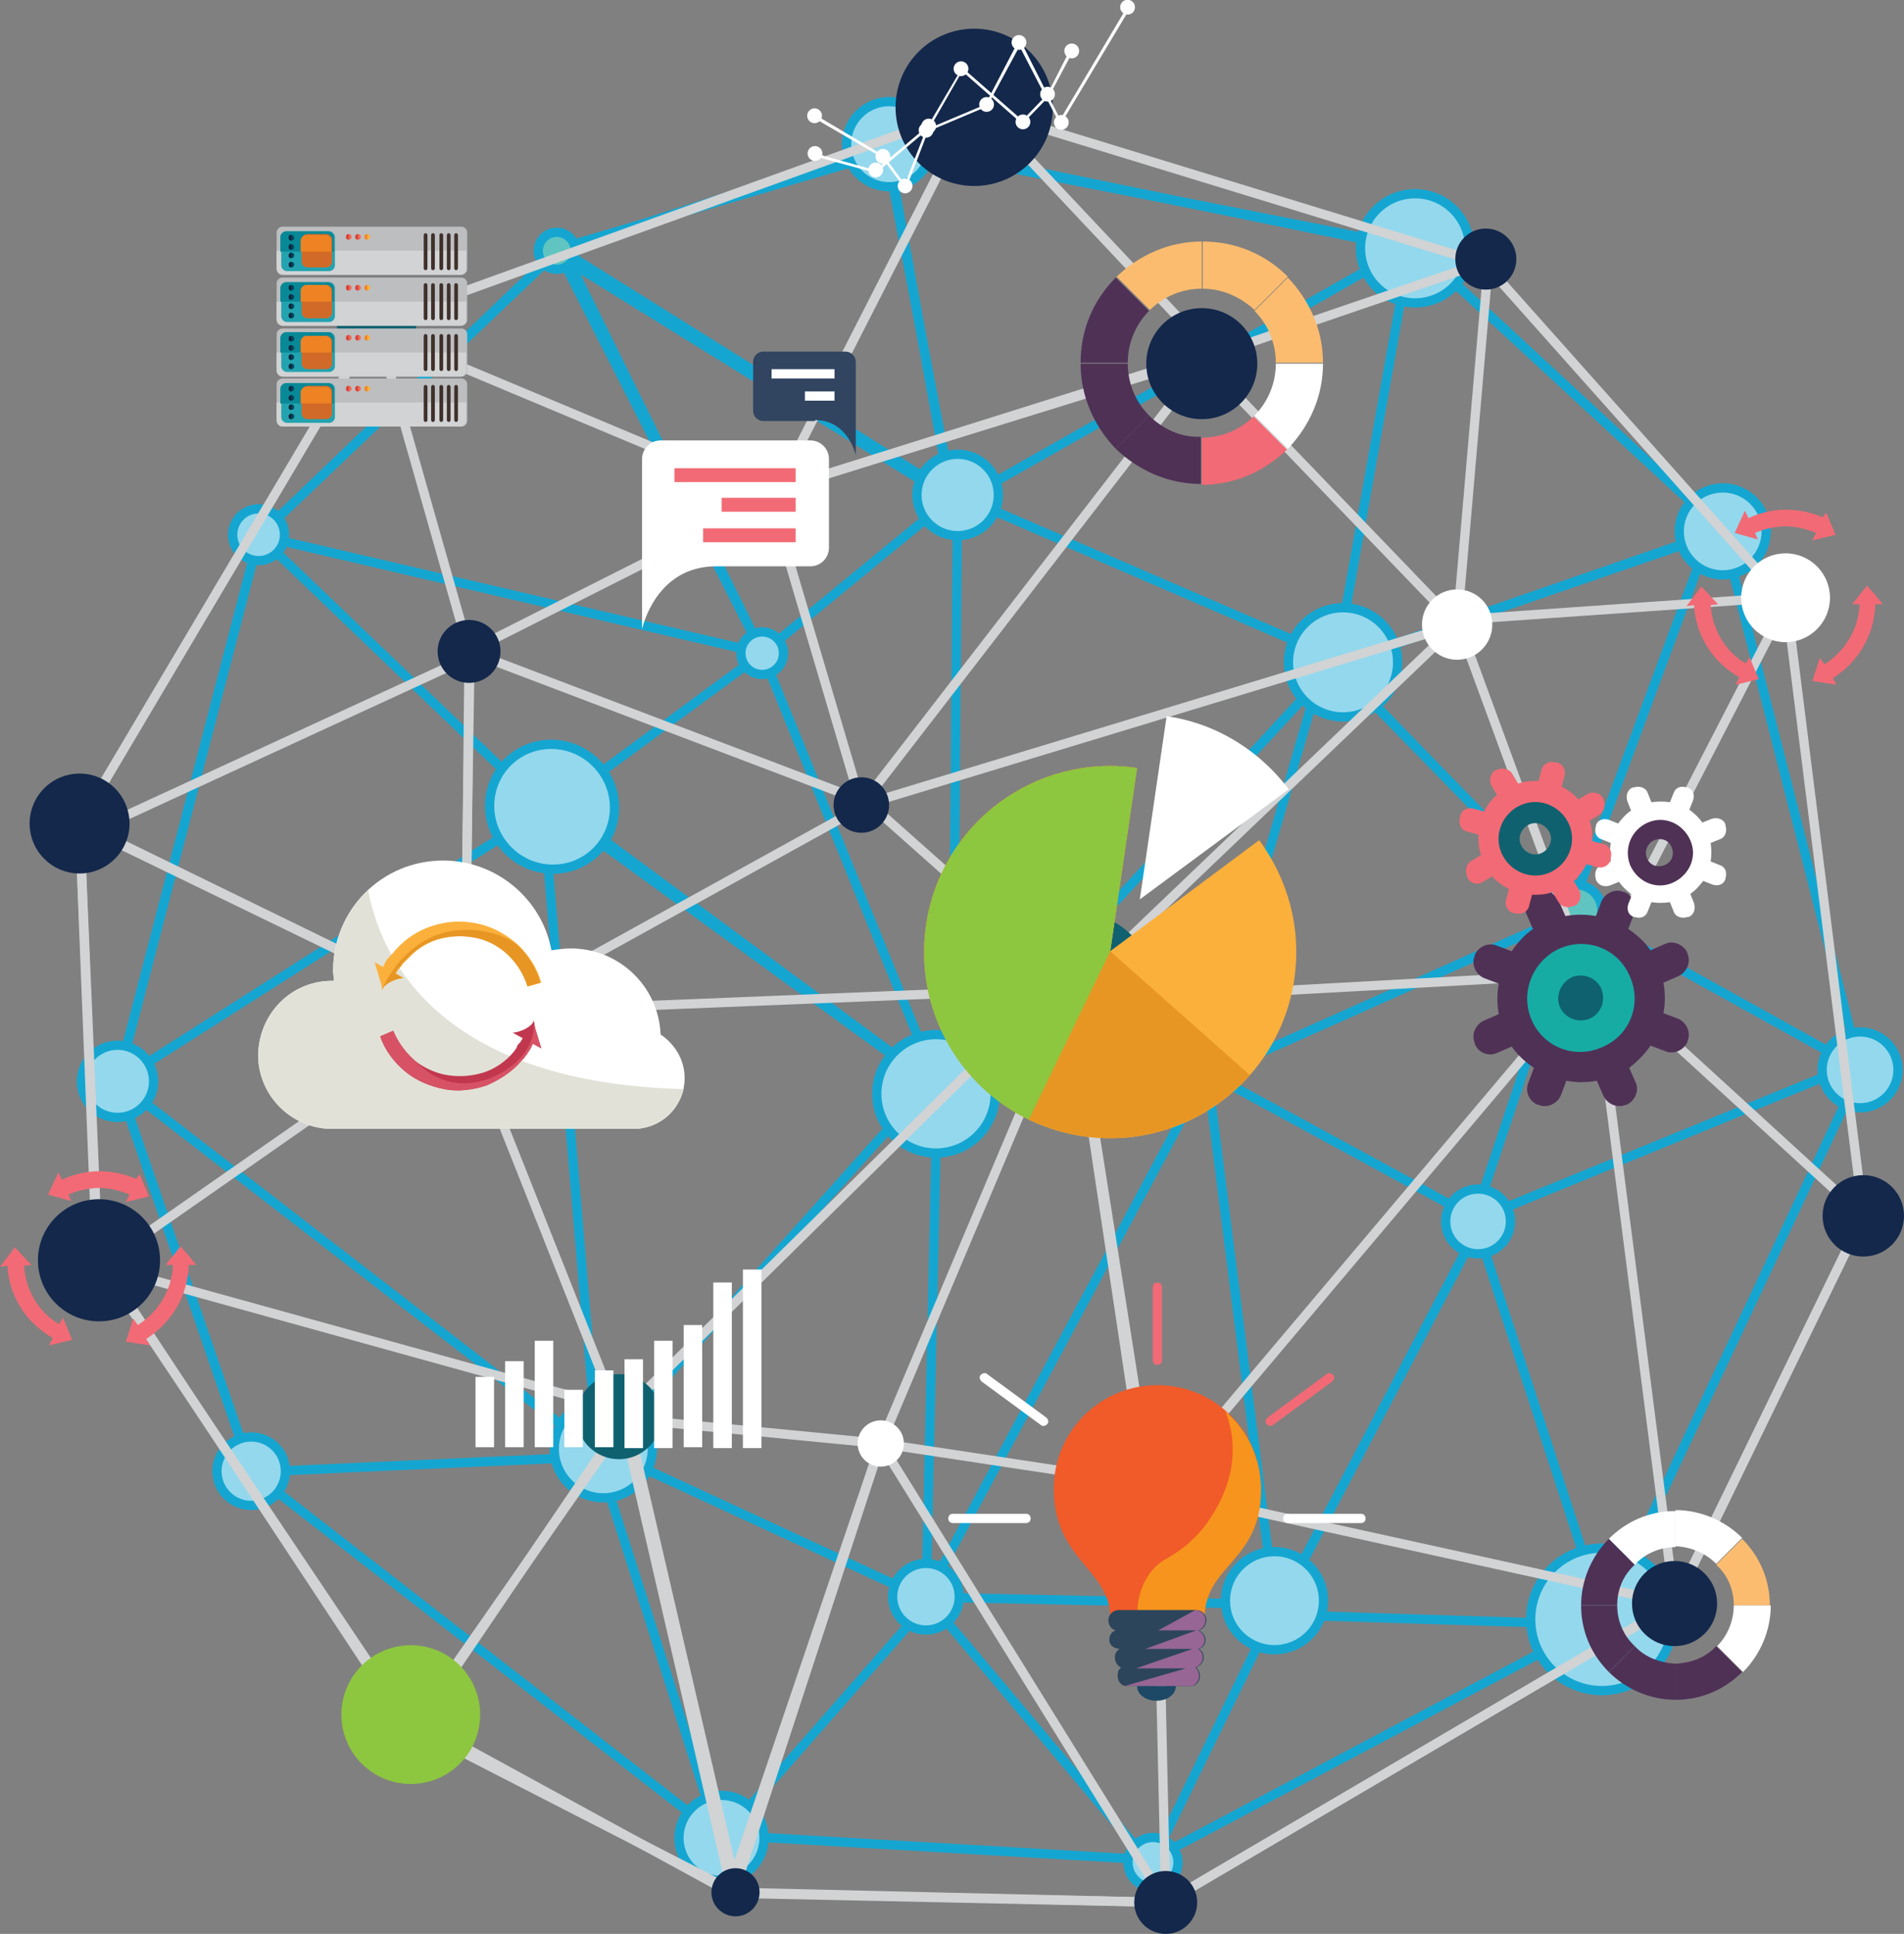 <?xml version="1.0" encoding="utf-8"?>
<!-- Generator: Adobe Illustrator 21.0.2, SVG Export Plug-In . SVG Version: 6.00 Build 0)  -->
<svg version="1.1" id="Layer_1" xmlns="http://www.w3.org/2000/svg" xmlns:xlink="http://www.w3.org/1999/xlink" x="0px" y="0px"
	 viewBox="0 0 205.8 209" style="enable-background:new 0 0 205.8 209;" xml:space="preserve">
<rect x="0" y="0" width="205.8" height="209" fill="#808080" stroke="none"/>
<style type="text/css">
	.st0{fill:none;stroke:#14A6D1;stroke-miterlimit:10;}
	.st1{fill:#94D8ED;stroke:#14A6D1;stroke-miterlimit:10;}
	.st2{fill:#60C5C0;stroke:#14A6D1;stroke-miterlimit:10;}
	.st3{fill:none;stroke:#D1D3D4;stroke-miterlimit:10;}
	.st4{fill:#13284B;stroke:#13284B;stroke-miterlimit:10;}
	.st5{fill:#FFFFFF;}
	.st6{fill:#8DC63F;}
	.st7{fill:#0F6170;}
	.st8{fill:#E1E1D7;}
	.st9{fill:#C1374E;}
	.st10{fill:#D75265;}
	.st11{fill:#FBB03B;}
	.st12{fill:#E79624;}
	.st13{fill:#16ACA4;}
	.st14{fill:#4F3156;}
	.st15{fill:#F26A75;}
	.st16{fill:#1D4866;}
	.st17{fill:#F15A29;}
	.st18{fill:#F7941D;}
	.st19{fill:#2D455B;}
	.st20{fill:#976695;}
	.st21{fill:#314561;}
	.st22{fill:#BCBEC0;}
	.st23{fill:#D1D3D4;}
	.st24{fill:#23A3AF;}
	.st25{fill:#098997;}
	.st26{fill:#3F302A;}
	.st27{fill:#F26853;}
	.st28{fill:#D4423A;}
	.st29{fill:#03465C;}
	.st30{fill:#08253F;}
	.st31{fill:#EF8222;}
	.st32{fill:#D16A28;}
	.st33{fill:#FCBC6F;}
</style>
<g>
	<g>
		<polygon class="st0" points="103.1,53.6 82.4,70.6 60.1,26.7 		"/>
		<polygon class="st0" points="200.3,115.1 170.4,98.5 159.3,131.9 		"/>
		<polygon class="st0" points="170.4,98.5 143.3,70.8 130.1,116.5 		"/>
		<polygon class="st0" points="186.2,57.4 152.5,26.2 144.4,71.8 		"/>
		<polygon class="st0" points="169.9,98.1 184.8,57.8 144.4,71.8 		"/>
		<polygon class="st0" points="103,116.4 144.7,71.3 103.5,53.5 		"/>
		<polygon class="st0" points="64.6,157.1 100.6,116.9 58.6,85.9 		"/>
		<polygon class="st0" points="12.7,116.9 58.9,87.5 28,57.9 		"/>
		<polygon class="st0" points="27.2,159.1 65.1,157.4 12.7,116.9 		"/>
		<polygon class="st0" points="28,57.9 82.4,70.6 60.7,26.6 		"/>
		<polygon class="st0" points="59.6,27.1 102.8,53.9 96,16.4 		"/>
		<polygon class="st0" points="59.7,87.3 101.5,117.7 82.4,70.6 		"/>
		<polygon class="st0" points="100.1,172.6 130.1,116.5 101.3,118.3 		"/>
		<polygon class="st0" points="137.9,174.4 160.1,132 130.5,115.9 		"/>
		<polygon class="st0" points="124.4,201.5 138.1,173.4 100.1,172.6 		"/>
		<polygon class="st0" points="77.8,198.9 100.5,173 64.2,156.2 		"/>
		<polygon class="st0" points="137.8,174.5 173.6,175.6 159.7,132.8 		"/>
		<polygon class="st0" points="152,26.8 95.6,15.2 103.1,54.6 		"/>
		<polygon class="st0" points="201.1,115.7 173.2,175.1 124.4,201 77.6,198.3 27.2,159.1 12.7,116.9 28,57.9 60.2,27.2 96.1,15.6 
			153.1,26.8 186.2,57.4 		"/>
	</g>
	<g>
		
			<ellipse transform="matrix(0.707 -0.707 0.707 0.707 -73.027 173.734)" class="st1" cx="173.2" cy="175" rx="7.7" ry="7.7"/>
		
			<ellipse transform="matrix(0.707 -0.707 0.707 0.707 13.982 148.491)" class="st1" cx="186.2" cy="57.4" rx="4.7" ry="4.7"/>
		
			<ellipse transform="matrix(0.707 -0.707 0.707 0.707 -78.927 43.19)" class="st1" cx="12.7" cy="116.9" rx="3.9" ry="3.9"/>
		
			<ellipse transform="matrix(0.707 -0.707 0.707 0.707 -117.568 113.362)" class="st1" cx="78" cy="198.6" rx="4.6" ry="4.6"/>
		<ellipse transform="matrix(0.707 -0.707 0.707 0.707 17.137 72.495)" class="st1" cx="96.1" cy="15.6" rx="4.6" ry="4.6"/>
		
			<ellipse transform="matrix(0.707 -0.707 0.707 0.707 -105.857 147.121)" class="st1" cx="124.7" cy="201.3" rx="2.7" ry="2.7"/>
		
			<ellipse transform="matrix(0.707 -0.707 0.707 0.707 -22.855 176.072)" class="st1" cx="201.1" cy="115.6" rx="4.1" ry="4.1"/>
		
			<ellipse transform="matrix(0.707 -0.707 0.707 0.707 -46.542 151.655)" class="st1" cx="159.8" cy="132" rx="3.5" ry="3.5"/>
		
			<ellipse transform="matrix(0.707 -0.707 0.707 0.707 -8.111 123.614)" class="st1" cx="145.2" cy="71.6" rx="5.9" ry="5.9"/>
		<ellipse transform="matrix(0.707 -0.707 0.707 0.707 -44.186 67.745)" class="st1" cx="59.7" cy="87.2" rx="6.7" ry="6.8"/>
		
			<ellipse transform="matrix(0.707 -0.707 0.707 0.707 -53.945 106.192)" class="st1" cx="101.2" cy="118.2" rx="6.4" ry="6.4"/>
		<ellipse transform="matrix(0.707 -0.707 0.707 0.707 -81.98 148.1)" class="st1" cx="137.8" cy="173" rx="5.3" ry="5.3"/>
		<ellipse transform="matrix(0.707 -0.707 0.707 0.707 -91.603 91.956)" class="st1" cx="65.2" cy="156.6" rx="5.3" ry="5.3"/>
		<ellipse transform="matrix(0.707 -0.707 0.707 0.707 -7.487 88.842)" class="st1" cx="103.5" cy="53.5" rx="4.4" ry="4.4"/>
		
			<ellipse transform="matrix(0.707 -0.707 0.707 0.707 -43.674 126.219)" class="st2" cx="130.5" cy="115.8" rx="2.3" ry="2.3"/>
		<ellipse transform="matrix(0.707 -0.707 0.707 0.707 -25.789 78.934)" class="st1" cx="82.4" cy="70.6" rx="2.3" ry="2.3"/>
		
			<ellipse transform="matrix(0.707 -0.707 0.707 0.707 -19.692 149.327)" class="st2" cx="170.4" cy="98.4" rx="2.8" ry="2.8"/>
		
			<ellipse transform="matrix(0.707 -0.707 0.707 0.707 -92.714 121.302)" class="st1" cx="100.1" cy="172.6" rx="3.6" ry="3.6"/>
		<ellipse transform="matrix(0.707 -0.707 0.707 0.707 25.835 116.058)" class="st1" cx="153" cy="26.8" rx="5.9" ry="5.9"/>
		<ellipse transform="matrix(0.707 -0.707 0.707 0.707 -104.493 65.812)" class="st1" cx="27.2" cy="159" rx="3.7" ry="3.7"/>
		<ellipse transform="matrix(0.707 -0.707 0.707 0.707 -32.709 36.721)" class="st1" cx="28" cy="57.8" rx="2.8" ry="2.8"/>
		<ellipse transform="matrix(0.707 -0.707 0.707 0.707 -1.54 50.504)" class="st2" cx="60.2" cy="27.1" rx="2" ry="2"/>
	</g>
</g>
<g>
	<polygon class="st3" points="67.3,153.3 95.2,156 79.2,204.9 	"/>
	<polygon class="st3" points="40.9,35.9 50.7,70.4 83.6,53.8 	"/>
	<polygon class="st3" points="50.7,70.4 50.3,110.9 93.9,86.8 	"/>
	<polygon class="st3" points="8.6,89 10.5,137 50.2,109.3 	"/>
	<polygon class="st3" points="50.8,71 10,89.8 50.2,109.3 	"/>
	<polygon class="st3" points="113.8,106.9 49.6,109.5 66.9,153.1 	"/>
	<polygon class="st3" points="172.3,105.2 116,108.3 124.1,162.3 	"/>
	<polygon class="st3" points="181,173.3 125,161 126,205.6 	"/>
	<polygon class="st3" points="201.4,131.4 172.2,104.7 181,173.3 	"/>
	<polygon class="st3" points="126,205.6 95.2,156 78.7,204.6 	"/>
	<polygon class="st3" points="79.8,205 67.8,153.3 45,186 	"/>
	<polygon class="st3" points="124.3,160.4 115.9,107 95.2,156 	"/>
	<polygon class="st3" points="157.5,67.5 93.9,86.8 116.4,106.8 	"/>
	<polygon class="st3" points="130.8,38.2 83.1,53.2 93.1,87 	"/>
	<polygon class="st3" points="160.9,28.2 129.9,38.8 157.5,67.5 	"/>
	<polygon class="st3" points="193.4,64.5 157.5,67 171.9,106.2 	"/>
	<polygon class="st3" points="131.1,38.3 105.4,11 84,52.9 	"/>
	<polygon class="st3" points="11.3,136.9 44.5,187.2 68,152.6 	"/>
	<polygon class="st3" points="40.7,34.9 105.3,11.6 160.5,28.5 193.1,65.1 201.4,131.4 181,173.3 126,205.6 79.5,204.5 44.4,186.5 
		10.6,136.1 8.6,89 	"/>
</g>
<g>
	<circle class="st4" cx="105.3" cy="11.6" r="8"/>
	<circle class="st4" cx="8.6" cy="89" r="4.9"/>
	<circle class="st4" cx="181" cy="173.3" r="4.1"/>
	<circle class="st5" cx="193" cy="64.6" r="4.8"/>
	<circle class="st6" cx="44.4" cy="185.3" r="7.5"/>
	<circle class="st4" cx="160.6" cy="28" r="2.8"/>
	<circle class="st7" cx="40.7" cy="34.9" r="4.3"/>
	<circle class="st7" cx="83.4" cy="53.4" r="3.7"/>
	<circle class="st7" cx="49.6" cy="108.8" r="6.1"/>
	<circle class="st7" cx="124.3" cy="160.4" r="10.2"/>
	<circle class="st7" cx="116.1" cy="107.3" r="8.8"/>
	<circle class="st4" cx="129.9" cy="39.3" r="5.5"/>
	<circle class="st7" cx="171.5" cy="105.2" r="5.5"/>
	<circle class="st7" cx="66.9" cy="153.1" r="4.6"/>
	<circle class="st4" cx="93.1" cy="87" r="2.5"/>
	<circle class="st5" cx="95.2" cy="156" r="2.5"/>
	<circle class="st4" cx="50.7" cy="70.4" r="2.9"/>
	<circle class="st5" cx="157.5" cy="67.5" r="3.8"/>
	<circle class="st4" cx="10.7" cy="136.2" r="6.1"/>
	<circle class="st4" cx="201.4" cy="131.4" r="3.9"/>
	<circle class="st4" cx="126" cy="205.6" r="2.9"/>
	<circle class="st4" cx="79.5" cy="204.5" r="2.1"/>
</g>
<g>
	<g>
		<g>
			<path class="st5" d="M35.9,106c0.1,0,0.1,0,0.2,0c0-0.4-0.1-0.7-0.1-1.1C36,98.3,41.3,93,47.9,93c5.8,0,10.7,4.2,11.7,9.7
				c0.7-0.1,1.4-0.2,2.1-0.2c5.2,0,9.5,4.1,9.7,9.3c1.5,1,2.6,2.7,2.6,4.7c0,3.1-2.5,5.5-5.5,5.5c-1.1,0-28.9,0-32.6,0
				c-4.4,0-8-3.6-8-8C28,109.5,31.5,106,35.9,106z"/>
			<g>
				<path class="st8" d="M35.9,106c0.1,0,0.1,0,0.2,0c0-0.4-0.1-0.7-0.1-1.1c0-3.4,1.5-6.6,3.8-8.7c1.1,6.1,6.5,20.8,34.1,21.5
					c-0.6,2.4-2.8,4.3-5.4,4.3c-1.1,0-28.9,0-32.6,0c-4.4,0-8-3.6-8-8C28,109.5,31.5,106,35.9,106z"/>
			</g>
		</g>
	</g>
	<g>
		<path class="st9" d="M55.4,111.6c0,0,0.4,0,0.9-0.2c0.3-0.1,0.5-0.2,0.8-0.4c0.3-0.2,0.5-0.4,0.6-0.7c0,0,0-0.1,0,0
			c0,0.3,0.1,0.7,0.2,1s0.2,0.7,0.3,1c0.2,0.6,0.3,1,0.3,1l-0.9-0.5c-0.1,0.2-0.2,0.4-0.3,0.6c-0.1,0.1-0.1,0.2-0.2,0.3l-0.1,0.1
			v0.1l-0.2,0.2c-0.1,0.2-0.2,0.3-0.4,0.5c-1,1.2-2.4,2.1-3.8,2.7c-1.5,0.5-3.1,0.7-4.6,0.4c-1.5-0.3-3-0.9-4.2-1.9
			s-2.2-2.3-2.7-3.8l0.7-0.3l0,0l0.7-0.3c0.5,1.2,1.3,2.3,2.3,3.2c1,0.8,2.3,1.4,3.6,1.6c1.3,0.2,2.6,0.1,3.9-0.3
			c1.2-0.4,2.4-1.2,3.2-2.2c0.1-0.1,0.2-0.3,0.3-0.4l0.1-0.2V113l0.1-0.1c0.1-0.1,0.1-0.2,0.2-0.2c0.1-0.2,0.2-0.3,0.3-0.5
			L55.4,111.6z"/>
		<path class="st10" d="M57.7,110.3C57.7,110.3,57.8,110.1,57.7,110.3c0.1,0.3,0.1,0.7,0.2,1s0.2,0.7,0.3,1c0.2,0.6,0.3,1,0.3,1
			l-0.9-0.5c-0.1,0.2-0.2,0.4-0.3,0.6c-0.1,0.1-0.1,0.2-0.2,0.3l-0.1,0.1v0.1l-0.2,0.2c-0.1,0.2-0.2,0.3-0.4,0.5
			c-1,1.2-2.4,2.1-3.8,2.7c-1.5,0.5-3.1,0.7-4.6,0.4c-1.5-0.3-3-0.9-4.2-1.9s-2.2-2.3-2.7-3.8l0.7-0.3l0,0l0.7-0.3
			c0.5,1.2,1.3,2.3,2.3,3.2c0.5,0.4,2.8,3.2,6.9,2.3C54.5,116.3,58,113.9,57.7,110.3z"/>
		<path class="st11" d="M43.6,105.7c0,0-0.4,0-0.9,0.2c-0.3,0.1-0.5,0.2-0.8,0.4c-0.3,0.2-0.5,0.4-0.6,0.7c0,0,0,0.1,0,0
			c0-0.3-0.1-0.7-0.2-1s-0.2-0.7-0.3-1c-0.2-0.6-0.3-1-0.3-1l0.9,0.5c0.1-0.2,0.2-0.4,0.3-0.6c0.1-0.1,0.1-0.2,0.2-0.3l0.1-0.1l0,0
			l0.1-0.1l0.1-0.1c0.1-0.1,0.1-0.2,0.2-0.2c0.2-0.3,0.5-0.6,0.8-0.9c1.1-1.1,2.5-1.9,4.1-2.3c1.5-0.4,3.1-0.4,4.7,0
			c1.5,0.4,2.9,1.2,4.1,2.3c1.1,1.1,2,2.5,2.4,4l-0.7,0.2l0,0l-0.7,0.2c-0.4-1.3-1.1-2.4-2-3.3s-2.1-1.6-3.4-1.9s-2.6-0.3-3.9,0
			s-2.5,1-3.4,1.9c-0.2,0.2-0.5,0.5-0.7,0.7c-0.1,0.1-0.1,0.1-0.2,0.2l-0.1,0.2l0,0l-0.1,0.1c-0.1,0.1-0.1,0.2-0.2,0.2
			c-0.1,0.2-0.2,0.3-0.3,0.5L43.6,105.7z"/>
		<path class="st12" d="M43.6,105.7c0,0-0.4,0-0.9,0.2c-0.3,0.1-0.5,0.2-0.8,0.4c-0.3,0.2-0.5,0.4-0.6,0.7c0,0,0,0.1,0,0
			c0-0.3,1.6-3.7,4.7-5.4c4.2-2.3,8.9-0.5,10,0.6s2,2.5,2.4,4l-0.7,0.2l0,0l-0.7,0.2c-0.4-1.3-1.1-2.4-2-3.3s-2.1-1.6-3.4-1.9
			s-2.6-0.3-3.9,0s-2.5,1-3.4,1.9c-0.2,0.2-0.5,0.5-0.7,0.7c-0.1,0.1-0.1,0.1-0.2,0.2l-0.1,0.2l0,0l-0.1,0.1
			c-0.1,0.1-0.1,0.2-0.2,0.2c-0.1,0.2-0.2,0.3-0.3,0.5L43.6,105.7z"/>
	</g>
</g>
<g>
	<g>
		<path class="st11" d="M136.1,90.8l-16.1,12l2.9-19.8c-11-1.6-21.2,6-22.8,17s6,21.2,17,22.8c11,1.6,21.2-6,22.8-17
			C140.7,100.3,139.2,95,136.1,90.8z"/>
		<path class="st12" d="M120,102.8l2.9-19.8c-11-1.6-21.2,6-22.8,17s6,21.2,17,22.8c7,1,13.6-1.7,18-6.6L120,102.8z"/>
		<path class="st5" d="M139.3,85.3c-3.1-4.1-7.7-7.1-13.2-7.9l-2.9,19.8L139.3,85.3z"/>
	</g>
	<g>
		<path class="st6" d="M120,102.8l2.9-19.8c-11-1.6-21.2,6-22.8,17c-1.3,8.9,3.4,17.3,11.1,21L120,102.8z"/>
	</g>
</g>
<g>
	<g>
		<g>
			<path class="st13" d="M174.3,116c4.4-1.9,6.5-7,4.6-11.5c-1.9-4.4-7-6.5-11.5-4.6c-4.4,1.9-6.5,7-4.6,11.5
				C164.7,115.8,169.9,117.8,174.3,116z M169.9,105.6c1.3-0.5,2.7,0.1,3.2,1.3c0.5,1.3-0.1,2.7-1.3,3.2c-1.3,0.5-2.7-0.1-3.2-1.3
				C168.1,107.6,168.7,106.2,169.9,105.6z"/>
		</g>
		<g>
			<path class="st14" d="M161.8,113.8l1.6-0.7c0.6,0.9,1.5,1.7,2.4,2.3l-0.6,1.6c-0.4,1,0.1,2,1,2.4h0.1c0.9,0.4,2-0.1,2.4-1
				l0.6-1.6c1.1,0.2,2.2,0.2,3.3,0l0.7,1.6c0.4,0.9,1.5,1.4,2.4,1h0.1c0.9-0.4,1.4-1.5,1-2.4l-0.7-1.6c0.9-0.7,1.7-1.5,2.3-2.4
				l1.6,0.6c0.9,0.4,2-0.1,2.4-1v-0.1c0.4-0.9-0.1-2-1-2.4l-1.6-0.6c0.2-1.1,0.2-2.2,0-3.3l1.6-0.7c0.9-0.4,1.4-1.5,1-2.4V103
				c-0.4-0.9-1.5-1.4-2.4-1l-1.6,0.7c-0.6-0.9-1.5-1.7-2.4-2.3l0.6-1.6c0.4-0.9-0.1-2-1-2.4h-0.1c-0.9-0.4-2,0.1-2.4,1l-0.6,1.6
				c-1.1-0.2-2.2-0.2-3.3,0l-0.7-1.6c-0.4-0.9-1.5-1.4-2.4-1H166c-0.9,0.4-1.4,1.5-1,2.4l0.7,1.6c-0.9,0.6-1.7,1.5-2.3,2.4l-1.6-0.6
				c-0.9-0.4-2,0.1-2.4,1v0.1c-0.4,0.9,0.1,2,1,2.4l1.6,0.6c-0.2,1.1-0.2,2.2,0,3.3l-1.6,0.7c-0.9,0.4-1.4,1.5-1,2.4v0.1
				C159.8,113.8,160.9,114.2,161.8,113.8z M168.6,102.5c3-1.3,6.4,0.1,7.6,3.1c1.3,3-0.1,6.4-3.1,7.6c-3,1.3-6.4-0.1-7.6-3.1
				C164.3,107.2,165.7,103.8,168.6,102.5z"/>
		</g>
	</g>
	<g>
		<g>
			<path class="st14" d="M181.5,97c2.7-1.1,3.9-4.2,2.8-6.9c-1.1-2.7-4.2-3.9-6.9-2.8s-3.9,4.2-2.8,6.9S178.8,98.1,181.5,97z
				 M178.8,90.8c0.8-0.3,1.6,0,1.9,0.8c0.3,0.8,0,1.6-0.8,1.9s-1.6,0-1.9-0.8C177.7,92,178.1,91.1,178.8,90.8z"/>
		</g>
		<g>
			<path class="st5" d="M174,95.7l1-0.4c0.4,0.6,0.9,1,1.4,1.4l-0.4,1c-0.2,0.6,0,1.2,0.6,1.4h0.1c0.6,0.2,1.2,0,1.4-0.6l0.4-1
				c0.6,0.1,1.3,0.1,2,0l0.4,1c0.2,0.6,0.9,0.8,1.5,0.6h0.1c0.6-0.2,0.8-0.9,0.6-1.5l-0.4-1c0.6-0.4,1-0.9,1.4-1.4l1,0.4
				c0.6,0.2,1.2,0,1.4-0.6v-0.1c0.2-0.6,0-1.2-0.6-1.4l-1-0.4c0.1-0.6,0.1-1.3,0-2l1-0.4c0.6-0.2,0.8-0.9,0.6-1.5v-0.1
				c-0.2-0.6-0.9-0.8-1.5-0.6l-1,0.4c-0.4-0.6-0.9-1-1.4-1.4l0.4-1c0.2-0.6,0-1.2-0.6-1.4h-0.1c-0.6-0.2-1.2,0-1.4,0.6l-0.4,1
				c-0.6-0.1-1.3-0.1-2,0l-0.4-1c-0.2-0.6-0.9-0.8-1.5-0.6h-0.1c-0.6,0.2-0.8,0.9-0.6,1.5l0.4,1c-0.6,0.4-1,0.9-1.4,1.4l-1-0.4
				c-0.6-0.2-1.2,0-1.4,0.6v0.1c-0.2,0.6,0,1.2,0.6,1.4l1,0.4c-0.1,0.6-0.1,1.3,0,2l-1,0.4c-0.6,0.2-0.8,0.9-0.6,1.5v0.1
				C172.8,95.7,173.4,95.9,174,95.7z M178.1,88.9c1.8-0.8,3.8,0.1,4.6,1.9s-0.1,3.8-1.9,4.6c-1.8,0.8-3.8-0.1-4.6-1.9
				C175.5,91.7,176.3,89.7,178.1,88.9z"/>
		</g>
	</g>
	<g>
		<g>
			<path class="st7" d="M168.8,95.8c2.8-1.6,3.8-5.2,2.2-8.1c-1.6-2.8-5.2-3.8-8.1-2.2c-2.8,1.6-3.8,5.2-2.2,8.1
				C162.4,96.4,166,97.4,168.8,95.8z M165.1,89.2c0.8-0.5,1.8-0.2,2.3,0.6c0.5,0.8,0.2,1.8-0.6,2.3s-1.8,0.2-2.3-0.6
				C164,90.7,164.3,89.7,165.1,89.2z"/>
		</g>
		<g>
			<path class="st15" d="M160.3,95.3l1-0.6c0.5,0.6,1.1,1,1.8,1.4l-0.3,1.1c-0.2,0.7,0.2,1.4,0.9,1.5h0.1c0.7,0.2,1.4-0.2,1.5-0.9
				l0.3-1.1c0.7,0,1.5,0,2.2-0.3l0.6,1c0.3,0.6,1.1,0.8,1.7,0.5h0.1c0.6-0.3,0.8-1.1,0.5-1.7l-0.6-1c0.6-0.5,1-1.1,1.4-1.8l1.1,0.3
				c0.7,0.2,1.4-0.2,1.5-0.9v-0.1c0.2-0.7-0.2-1.4-0.9-1.5l-1.1-0.3c0-0.7,0-1.5-0.3-2.2l1-0.6c0.6-0.3,0.8-1.1,0.5-1.7v-0.1
				c-0.3-0.6-1.1-0.8-1.7-0.5l-1,0.6c-0.5-0.6-1.1-1-1.8-1.4l0.3-1.1c0.2-0.7-0.2-1.4-0.9-1.5h-0.1c-0.7-0.2-1.4,0.2-1.5,0.9
				l-0.3,1.1c-0.7,0-1.5,0-2.2,0.3l-0.6-1c-0.3-0.6-1.1-0.8-1.7-0.5h-0.1c-0.6,0.3-0.8,1.1-0.5,1.7l0.6,1c-0.6,0.5-1,1.1-1.4,1.8
				l-1.1-0.3c-0.7-0.2-1.4,0.2-1.5,0.9v0.1c-0.2,0.7,0.2,1.4,0.9,1.5l1.1,0.3c0,0.7,0,1.5,0.3,2.2l-1,0.6c-0.6,0.3-0.8,1.1-0.5,1.7
				v0.1C158.9,95.5,159.7,95.7,160.3,95.3z M164,87.2c1.9-1.1,4.3-0.4,5.4,1.5c1.1,1.9,0.4,4.3-1.5,5.4s-4.3,0.4-5.4-1.5
				C161.4,90.7,162.1,88.3,164,87.2z"/>
		</g>
	</g>
</g>
<g>
	<g>
		<g>
			<path class="st16" d="M127.1,182.2c0,0.9-0.9,1.6-2.1,1.6s-2.1-0.7-2.1-1.6H127.1z"/>
			<g>
				<path class="st17" d="M136.3,160.9c0-6.2-5-11.2-11.2-11.2s-11.2,5-11.2,11.2c0,7.7,6.1,8.7,6.1,13.9c0,2.9,10.2,3.4,10.2,0
					C130.2,169,136.3,168.7,136.3,160.9z"/>
			</g>
			<g>
				<path class="st18" d="M132.4,152.5c0,0,2.8,5.3-1.8,11.9c-1.3,1.9-3,3.2-4.6,4.1c-3.8,2.1-3.8,8.5-1.4,8.7
					c2.7,0.2,5.6-0.5,5.6-2.3c0-5.8,6.1-6.1,6.1-13.9C136.3,157.6,134.8,154.5,132.4,152.5z"/>
			</g>
			<g>
				<g>
					<path class="st19" d="M119.9,177.2c0-0.5,0.3-0.9,0.7-1c-0.5-0.1-0.8-0.6-0.8-1.1c0-0.6,0.5-1.1,1.1-1.1h8.4
						c0.6,0,1.1,0.5,1.1,1.1c0,0.5-0.4,1-0.8,1.1c0.4,0.2,0.7,0.6,0.7,1c0,0.5-0.3,0.9-0.7,1c0.3,0.2,0.5,0.5,0.5,0.9
						c0,0.5-0.3,0.9-0.8,1.1c0.2,0.2,0.4,0.5,0.4,0.9c0,0.6-0.4,1.1-0.9,1.1h-7.1c-0.5,0-0.9-0.5-0.9-1.1c0-0.4,0.1-0.7,0.4-0.9
						c-0.4-0.1-0.7-0.6-0.7-1.1c0-0.4,0.2-0.7,0.5-0.9C120.2,178.1,119.9,177.7,119.9,177.2z"/>
				</g>
				<g>
					<path class="st20" d="M129.2,174c0.6,0,1.1,0.5,1.1,1.1c0,0.5-0.4,1-0.8,1.1c0.4,0.2,0.7,0.6,0.7,1c0,0.5-0.3,0.9-0.7,1
						c0.3,0.2,0.5,0.5,0.5,0.9c0,0.5-0.3,0.9-0.8,1.1c0.2,0.2,0.4,0.5,0.4,0.9c0,0.6-0.4,1.1-0.9,1.1h-7.1l6.6-1.9h-5.4l6.1-2.1
						h-5.1l5.5-2h-4.1L129.2,174z"/>
				</g>
			</g>
		</g>
		<g>
			<path class="st15" d="M125.6,147c0,0.3-0.2,0.5-0.5,0.5l0,0c-0.3,0-0.5-0.2-0.5-0.5v-7.9c0-0.3,0.2-0.5,0.5-0.5l0,0
				c0.3,0,0.5,0.2,0.5,0.5V147z"/>
			<g>
				<path class="st5" d="M110.9,163.6c0.3,0,0.5,0.2,0.5,0.5l0,0c0,0.3-0.2,0.5-0.5,0.5H103c-0.3,0-0.5-0.2-0.5-0.5l0,0
					c0-0.3,0.2-0.5,0.5-0.5H110.9z"/>
				<path class="st5" d="M147.1,163.6c0.3,0,0.5,0.2,0.5,0.5l0,0c0,0.3-0.2,0.5-0.5,0.5h-7.9c-0.3,0-0.5-0.2-0.5-0.5l0,0
					c0-0.3,0.2-0.5,0.5-0.5H147.1z"/>
			</g>
			<g>
				<path class="st15" d="M137,153.2c-0.2,0.2-0.3,0.5-0.1,0.7l0,0c0.2,0.2,0.5,0.3,0.7,0.1l6.4-4.7c0.2-0.2,0.3-0.5,0.1-0.7l0,0
					c-0.2-0.2-0.5-0.3-0.7-0.1L137,153.2z"/>
				<path class="st5" d="M113.1,153.2c0.2,0.2,0.3,0.5,0.1,0.7l0,0c-0.2,0.2-0.5,0.3-0.7,0.1l-6.4-4.7c-0.2-0.2-0.3-0.5-0.1-0.7l0,0
					c0.2-0.2,0.5-0.3,0.7-0.1L113.1,153.2z"/>
			</g>
		</g>
	</g>
</g>
<g>
	<g>
		<g>
			
				<ellipse transform="matrix(5.705224e-03 -1 1 5.705224e-03 120.383 122.672)" class="st5" cx="121.9" cy="0.8" rx="0.8" ry="0.8"/>
			
				<ellipse transform="matrix(5.406539e-03 -1 1 5.406539e-03 100.796 127.86)" class="st5" cx="114.7" cy="13.3" rx="0.8" ry="0.8"/>
			
				<ellipse transform="matrix(5.409771e-03 -1 1 5.409771e-03 104.942 114.763)" class="st5" cx="110.2" cy="4.6" rx="0.8" ry="0.8"/>
			
				<ellipse transform="matrix(5.104954e-03 -1 1 5.104954e-03 94.795 117.932)" class="st5" cx="106.7" cy="11.3" rx="0.8" ry="0.8"/>
			
				<ellipse transform="matrix(6.114429e-03 -1 1 6.114429e-03 85.486 114.093)" class="st5" cx="100.1" cy="14" rx="0.8" ry="0.8"/>
			
				<ellipse transform="matrix(5.979217e-03 -1 1 5.979217e-03 77.146 117.87)" class="st5" cx="97.9" cy="20.1" rx="0.8" ry="0.8"/>
			
				<ellipse transform="matrix(5.404279e-03 -1 1 5.404279e-03 78.015 112.204)" class="st5" cx="95.4" cy="16.9" rx="0.8" ry="0.8"/>
			
				<ellipse transform="matrix(5.371377e-03 -1 1 5.371377e-03 75.072 100.444)" class="st5" cx="88" cy="12.5" rx="0.8" ry="0.8"/>
			<polygon class="st5" points="110.2,4.2 114.6,12.9 121.8,0.8 122.2,0.8 114.6,13.5 110.2,5 106.7,11.5 100.3,14.2 97.9,20.5 
				95.3,17 87.9,12.7 88.1,12.4 95.5,16.8 95.5,16.8 97.8,19.9 100.1,14 100.1,14 106.5,11.3 			"/>
		</g>
		<g>
			<polygon class="st5" points="94.7,18.7 88.1,16.9 88.2,16.6 94.6,18.4 100.3,13.6 104,7.3 110.5,13 113.2,10.2 115.7,5.3 
				116.1,5.3 113.4,10.4 110.5,13.4 104,7.7 100.5,13.8 100.5,13.8 			"/>
			
				<ellipse transform="matrix(5.483164e-03 -1 1 5.483164e-03 71.108 104.598)" class="st5" cx="88.1" cy="16.5" rx="0.8" ry="0.8"/>
			
				<ellipse transform="matrix(5.312405e-03 -1 1 5.312405e-03 75.753 112.967)" class="st5" cx="94.7" cy="18.4" rx="0.8" ry="0.8"/>
			
				<ellipse transform="matrix(5.635382e-03 -1 1 5.635382e-03 86.217 113.948)" class="st5" cx="100.4" cy="13.6" rx="0.8" ry="0.8"/>
			
				<ellipse transform="matrix(5.456099e-03 -1 1 5.456099e-03 95.808 111.286)" class="st5" cx="103.9" cy="7.5" rx="0.8" ry="0.8"/>
			
				<ellipse transform="matrix(5.754229e-03 -1 1 5.754229e-03 96.732 123.599)" class="st5" cx="110.5" cy="13.2" rx="0.8" ry="0.8"/>
			
				<ellipse transform="matrix(5.485428e-03 -1 1 5.485428e-03 102.407 123.321)" class="st5" cx="113.2" cy="10.2" rx="0.8" ry="0.8"/>
			
				<ellipse transform="matrix(5.754229e-03 -1 1 5.754229e-03 109.675 121.374)" class="st5" cx="115.9" cy="5.5" rx="0.8" ry="0.8"/>
		</g>
	</g>
</g>
<g>
	<rect x="82.7" y="38.8" class="st5" width="8.8" height="5.7"/>
	<rect x="71.5" y="49.3" class="st15" width="16" height="10.6"/>
	<path class="st5" d="M69.4,49.6V68c0,0,1.4-6.8,8-6.8h10.2c1.1,0,2-0.9,2-2v-9.6c0-1.1-0.9-2-2-2H71.4
		C70.3,47.6,69.4,48.5,69.4,49.6z M86,55.3h-8v-1.5h8V55.3z M76,57.1h10v1.5H76V57.1z M72.9,50.6H86v1.5H72.9V50.6z"/>
	<path class="st21" d="M88.1,45.4c3.6,0,4.4,3.8,4.4,3.8V39.1c0-0.6-0.5-1.1-1.1-1.1h-8.9c-0.6,0-1.1,0.5-1.1,1.1v5.3
		c0,0.6,0.5,1.1,1.1,1.1h5.6V45.4z M90.2,40.9h-6.8v-1h6.8V40.9z M90.2,43.3H87v-1h3.2V43.3z"/>
</g>
<g>
	<g>
		<path class="st22" d="M30,45.5c0,0.3,0.3,0.6,0.6,0.6h19.3c0.3,0,0.6-0.3,0.6-0.6v-4c0-0.3-0.3-0.6-0.6-0.6H30.5
			c-0.3,0-0.6,0.3-0.6,0.6v4H30z"/>
		<g>
			<path class="st23" d="M50.4,45.5c0,0.3-0.3,0.6-0.6,0.6H30.5c-0.3,0-0.6-0.3-0.6-0.6v-2h20.5V45.5z"/>
		</g>
		<path class="st24" d="M30.4,45.1c0,0.3,0.3,0.6,0.6,0.6h4.6c0.3,0,0.6-0.3,0.6-0.6V42c0-0.3-0.3-0.6-0.6-0.6H31
			c-0.3,0-0.6,0.3-0.6,0.6V45.1z"/>
		<path class="st25" d="M30.4,43.6h5.7V42c0-0.3-0.3-0.6-0.6-0.6h-4.6c-0.3,0-0.6,0.3-0.6,0.6v1.6H30.4z"/>
		<g>
			<path class="st26" d="M49.1,45.4c0,0.1,0.1,0.2,0.2,0.2l0,0c0.1,0,0.2-0.1,0.2-0.2v-3.6c0-0.1-0.1-0.2-0.2-0.2l0,0
				c-0.1,0-0.2,0.1-0.2,0.2V45.4z"/>
		</g>
		<g>
			<path class="st26" d="M48.3,45.4c0,0.1,0.1,0.2,0.2,0.2l0,0c0.1,0,0.2-0.1,0.2-0.2v-3.6c0-0.1-0.1-0.2-0.2-0.2l0,0
				c-0.1,0-0.2,0.1-0.2,0.2V45.4z"/>
		</g>
		<g>
			<path class="st26" d="M47.5,45.4c0,0.1,0.1,0.2,0.2,0.2l0,0c0.1,0,0.2-0.1,0.2-0.2v-3.6c0-0.1-0.1-0.2-0.2-0.2l0,0
				c-0.1,0-0.2,0.1-0.2,0.2V45.4z"/>
		</g>
		<g>
			<path class="st26" d="M46.6,45.4c0,0.1,0.1,0.2,0.2,0.2l0,0c0.1,0,0.2-0.1,0.2-0.2v-3.6c0-0.1-0.1-0.2-0.2-0.2l0,0
				c-0.1,0-0.2,0.1-0.2,0.2V45.4z"/>
		</g>
		<g>
			<path class="st26" d="M45.8,45.4c0,0.1,0.1,0.2,0.2,0.2l0,0c0.1,0,0.2-0.1,0.2-0.2v-3.6c0-0.1-0.1-0.2-0.2-0.2l0,0
				c-0.1,0-0.2,0.1-0.2,0.2V45.4z"/>
		</g>
		<g>
			<circle class="st27" cx="37.7" cy="42" r="0.3"/>
			<path class="st28" d="M37.4,42c0,0.2,0.1,0.3,0.3,0.3v-0.6C37.5,41.7,37.4,41.8,37.4,42z"/>
		</g>
		<g>
			<circle class="st29" cx="31.5" cy="42" r="0.3"/>
			<path class="st30" d="M31.2,42c0,0.2,0.1,0.3,0.3,0.3v-0.6C31.3,41.7,31.2,41.9,31.2,42z"/>
		</g>
		<g>
			<circle class="st29" cx="31.5" cy="43" r="0.3"/>
			<path class="st30" d="M31.2,43c0,0.2,0.1,0.3,0.3,0.3v-0.6C31.3,42.7,31.2,42.9,31.2,43z"/>
		</g>
		<g>
			<circle class="st29" cx="31.5" cy="44" r="0.3"/>
			<path class="st30" d="M31.2,44c0,0.2,0.1,0.3,0.3,0.3v-0.6C31.3,43.7,31.2,43.9,31.2,44z"/>
		</g>
		<g>
			<circle class="st29" cx="31.5" cy="45" r="0.3"/>
			<path class="st30" d="M31.2,45c0,0.2,0.1,0.3,0.3,0.3v-0.6C31.3,44.7,31.2,44.9,31.2,45z"/>
		</g>
		<g>
			<circle class="st27" cx="38.7" cy="42" r="0.3"/>
			<path class="st28" d="M38.4,42c0,0.2,0.1,0.3,0.3,0.3v-0.6C38.5,41.7,38.4,41.8,38.4,42z"/>
		</g>
		<g>
			<circle class="st11" cx="39.7" cy="42" r="0.3"/>
			<path class="st31" d="M39.4,42c0,0.2,0.1,0.3,0.3,0.3v-0.6C39.5,41.7,39.4,41.8,39.4,42z"/>
		</g>
		<path class="st32" d="M32.6,44.7c0,0.3,0.3,0.6,0.6,0.6h2.1c0.3,0,0.6-0.3,0.6-0.6v-2.4c0-0.3-0.3-0.6-0.6-0.6h-2.1
			c-0.3,0-0.6,0.3-0.6,0.6V44.7z"/>
		<path class="st31" d="M32.6,43.6h3.2v-1.2c0-0.3-0.3-0.6-0.6-0.6h-2.1c-0.3,0-0.6,0.3-0.6,0.6v1.2H32.6z"/>
	</g>
	<g>
		<path class="st22" d="M30,40.1c0,0.3,0.3,0.6,0.6,0.6h19.3c0.3,0,0.6-0.3,0.6-0.6v-4c0-0.3-0.3-0.6-0.6-0.6H30.5
			c-0.3,0-0.6,0.3-0.6,0.6v4H30z"/>
		<g>
			<path class="st23" d="M50.4,40.1c0,0.3-0.3,0.6-0.6,0.6H30.5c-0.3,0-0.6-0.3-0.6-0.6v-2h20.5V40.1z"/>
		</g>
		<path class="st24" d="M30.4,39.6c0,0.3,0.3,0.6,0.6,0.6h4.6c0.3,0,0.6-0.3,0.6-0.6v-3.1c0-0.3-0.3-0.6-0.6-0.6H31
			c-0.3,0-0.6,0.3-0.6,0.6V39.6z"/>
		<path class="st25" d="M30.4,38.1h5.7v-1.6c0-0.3-0.3-0.6-0.6-0.6h-4.6c-0.3,0-0.6,0.3-0.6,0.6v1.6H30.4z"/>
		<g>
			<path class="st26" d="M49.1,39.9c0,0.1,0.1,0.2,0.2,0.2l0,0c0.1,0,0.2-0.1,0.2-0.2v-3.6c0-0.1-0.1-0.2-0.2-0.2l0,0
				c-0.1,0-0.2,0.1-0.2,0.2V39.9z"/>
		</g>
		<g>
			<path class="st26" d="M48.3,39.9c0,0.1,0.1,0.2,0.2,0.2l0,0c0.1,0,0.2-0.1,0.2-0.2v-3.6c0-0.1-0.1-0.2-0.2-0.2l0,0
				c-0.1,0-0.2,0.1-0.2,0.2V39.9z"/>
		</g>
		<g>
			<path class="st26" d="M47.5,39.9c0,0.1,0.1,0.2,0.2,0.2l0,0c0.1,0,0.2-0.1,0.2-0.2v-3.6c0-0.1-0.1-0.2-0.2-0.2l0,0
				c-0.1,0-0.2,0.1-0.2,0.2V39.9z"/>
		</g>
		<g>
			<path class="st26" d="M46.6,39.9c0,0.1,0.1,0.2,0.2,0.2l0,0c0.1,0,0.2-0.1,0.2-0.2v-3.6c0-0.1-0.1-0.2-0.2-0.2l0,0
				c-0.1,0-0.2,0.1-0.2,0.2V39.9z"/>
		</g>
		<g>
			<path class="st26" d="M45.8,39.9c0,0.1,0.1,0.2,0.2,0.2l0,0c0.1,0,0.2-0.1,0.2-0.2v-3.6c0-0.1-0.1-0.2-0.2-0.2l0,0
				c-0.1,0-0.2,0.1-0.2,0.2V39.9z"/>
		</g>
		<g>
			<circle class="st27" cx="37.7" cy="36.5" r="0.3"/>
			<path class="st28" d="M37.4,36.5c0,0.2,0.1,0.3,0.3,0.3v-0.6C37.5,36.2,37.4,36.4,37.4,36.5z"/>
		</g>
		<g>
			<circle class="st29" cx="31.5" cy="36.6" r="0.3"/>
			<path class="st30" d="M31.2,36.6c0,0.2,0.1,0.3,0.3,0.3v-0.6C31.3,36.3,31.2,36.4,31.2,36.6z"/>
		</g>
		<g>
			<circle class="st29" cx="31.5" cy="37.6" r="0.3"/>
			<path class="st30" d="M31.2,37.6c0,0.2,0.1,0.3,0.3,0.3v-0.6C31.3,37.3,31.2,37.4,31.2,37.6z"/>
		</g>
		<g>
			<circle class="st29" cx="31.5" cy="38.6" r="0.3"/>
			<path class="st30" d="M31.2,38.6c0,0.2,0.1,0.3,0.3,0.3v-0.6C31.3,38.3,31.2,38.4,31.2,38.6z"/>
		</g>
		<g>
			<circle class="st29" cx="31.5" cy="39.6" r="0.3"/>
			<path class="st30" d="M31.2,39.6c0,0.2,0.1,0.3,0.3,0.3v-0.6C31.3,39.3,31.2,39.4,31.2,39.6z"/>
		</g>
		<g>
			<circle class="st27" cx="38.7" cy="36.5" r="0.3"/>
			<path class="st28" d="M38.4,36.5c0,0.2,0.1,0.3,0.3,0.3v-0.6C38.5,36.2,38.4,36.4,38.4,36.5z"/>
		</g>
		<g>
			<circle class="st11" cx="39.7" cy="36.5" r="0.3"/>
			<path class="st31" d="M39.4,36.5c0,0.2,0.1,0.3,0.3,0.3v-0.6C39.5,36.2,39.4,36.4,39.4,36.5z"/>
		</g>
		<path class="st32" d="M32.6,39.3c0,0.3,0.3,0.6,0.6,0.6h2.1c0.3,0,0.6-0.3,0.6-0.6v-2.4c0-0.3-0.3-0.6-0.6-0.6h-2.1
			c-0.3,0-0.6,0.3-0.6,0.6V39.3z"/>
		<path class="st31" d="M32.6,38.1h3.2v-1.2c0-0.3-0.3-0.6-0.6-0.6h-2.1c-0.3,0-0.6,0.3-0.6,0.6v1.2H32.6z"/>
	</g>
	<g>
		<path class="st22" d="M30,34.6c0,0.3,0.3,0.6,0.6,0.6h19.3c0.3,0,0.6-0.3,0.6-0.6v-4c0-0.3-0.3-0.6-0.6-0.6H30.5
			c-0.3,0-0.6,0.3-0.6,0.6v4H30z"/>
		<g>
			<path class="st23" d="M50.4,34.6c0,0.3-0.3,0.6-0.6,0.6H30.5c-0.3,0-0.6-0.3-0.6-0.6v-2h20.5V34.6z"/>
		</g>
		<path class="st24" d="M30.4,34.2c0,0.3,0.3,0.6,0.6,0.6h4.6c0.3,0,0.6-0.3,0.6-0.6v-3.1c0-0.3-0.3-0.6-0.6-0.6H31
			c-0.3,0-0.6,0.3-0.6,0.6V34.2z"/>
		<path class="st25" d="M30.4,32.6h5.7v-1.5c0-0.3-0.3-0.6-0.6-0.6h-4.6c-0.3,0-0.6,0.3-0.6,0.6v1.5H30.4z"/>
		<g>
			<path class="st26" d="M49.1,34.4c0,0.1,0.1,0.2,0.2,0.2l0,0c0.1,0,0.2-0.1,0.2-0.2v-3.6c0-0.1-0.1-0.2-0.2-0.2l0,0
				c-0.1,0-0.2,0.1-0.2,0.2V34.4z"/>
		</g>
		<g>
			<path class="st26" d="M48.3,34.4c0,0.1,0.1,0.2,0.2,0.2l0,0c0.1,0,0.2-0.1,0.2-0.2v-3.6c0-0.1-0.1-0.2-0.2-0.2l0,0
				c-0.1,0-0.2,0.1-0.2,0.2V34.4z"/>
		</g>
		<g>
			<path class="st26" d="M47.5,34.4c0,0.1,0.1,0.2,0.2,0.2l0,0c0.1,0,0.2-0.1,0.2-0.2v-3.6c0-0.1-0.1-0.2-0.2-0.2l0,0
				c-0.1,0-0.2,0.1-0.2,0.2V34.4z"/>
		</g>
		<g>
			<path class="st26" d="M46.6,34.4c0,0.1,0.1,0.2,0.2,0.2l0,0c0.1,0,0.2-0.1,0.2-0.2v-3.6c0-0.1-0.1-0.2-0.2-0.2l0,0
				c-0.1,0-0.2,0.1-0.2,0.2V34.4z"/>
		</g>
		<g>
			<path class="st26" d="M45.8,34.4c0,0.1,0.1,0.2,0.2,0.2l0,0c0.1,0,0.2-0.1,0.2-0.2v-3.6c0-0.1-0.1-0.2-0.2-0.2l0,0
				c-0.1,0-0.2,0.1-0.2,0.2V34.4z"/>
		</g>
		<g>
			<circle class="st27" cx="37.7" cy="31.1" r="0.3"/>
			<path class="st28" d="M37.4,31.1c0,0.2,0.1,0.3,0.3,0.3v-0.6C37.5,30.8,37.4,30.9,37.4,31.1z"/>
		</g>
		<g>
			<circle class="st29" cx="31.5" cy="31.1" r="0.3"/>
			<path class="st30" d="M31.2,31.1c0,0.2,0.1,0.3,0.3,0.3v-0.6C31.3,30.8,31.2,30.9,31.2,31.1z"/>
		</g>
		<g>
			<circle class="st29" cx="31.5" cy="32.1" r="0.3"/>
			<path class="st30" d="M31.2,32.1c0,0.2,0.1,0.3,0.3,0.3v-0.6C31.3,31.8,31.2,31.9,31.2,32.1z"/>
		</g>
		<g>
			<circle class="st29" cx="31.5" cy="33.1" r="0.3"/>
			<path class="st30" d="M31.2,33.1c0,0.2,0.1,0.3,0.3,0.3v-0.6C31.3,32.8,31.2,32.9,31.2,33.1z"/>
		</g>
		<g>
			<circle class="st29" cx="31.5" cy="34.1" r="0.3"/>
			<path class="st30" d="M31.2,34.1c0,0.2,0.1,0.3,0.3,0.3v-0.6C31.3,33.8,31.2,33.9,31.2,34.1z"/>
		</g>
		<g>
			<circle class="st27" cx="38.7" cy="31.1" r="0.3"/>
			<path class="st28" d="M38.4,31.1c0,0.2,0.1,0.3,0.3,0.3v-0.6C38.5,30.8,38.4,30.9,38.4,31.1z"/>
		</g>
		<g>
			<circle class="st11" cx="39.7" cy="31.1" r="0.3"/>
			<path class="st31" d="M39.4,31.1c0,0.2,0.1,0.3,0.3,0.3v-0.6C39.5,30.8,39.4,30.9,39.4,31.1z"/>
		</g>
		<path class="st32" d="M32.6,33.8c0,0.3,0.3,0.6,0.6,0.6h2.1c0.3,0,0.6-0.3,0.6-0.6v-2.4c0-0.3-0.3-0.6-0.6-0.6h-2.1
			c-0.3,0-0.6,0.3-0.6,0.6V33.8z"/>
		<path class="st31" d="M32.6,32.6h3.2v-1.2c0-0.3-0.3-0.6-0.6-0.6h-2.1c-0.3,0-0.6,0.3-0.6,0.6v1.2H32.6z"/>
	</g>
	<g>
		<path class="st22" d="M30,29.1c0,0.3,0.3,0.6,0.6,0.6h19.3c0.3,0,0.6-0.3,0.6-0.6v-4c0-0.3-0.3-0.6-0.6-0.6H30.5
			c-0.3,0-0.6,0.3-0.6,0.6v4H30z"/>
		<g>
			<path class="st23" d="M50.4,29.1c0,0.3-0.3,0.6-0.6,0.6H30.5c-0.3,0-0.6-0.3-0.6-0.6v-2h20.5V29.1z"/>
		</g>
		<path class="st24" d="M30.4,28.7c0,0.3,0.3,0.6,0.6,0.6h4.6c0.3,0,0.6-0.3,0.6-0.6v-3.1c0-0.3-0.3-0.6-0.6-0.6H31
			c-0.3,0-0.6,0.3-0.6,0.6V28.7z"/>
		<path class="st25" d="M30.4,27.2h5.7v-1.6c0-0.3-0.3-0.6-0.6-0.6h-4.6c-0.3,0-0.6,0.3-0.6,0.6v1.6H30.4z"/>
		<g>
			<path class="st26" d="M49.1,29c0,0.1,0.1,0.2,0.2,0.2l0,0c0.1,0,0.2-0.1,0.2-0.2v-3.6c0-0.1-0.1-0.2-0.2-0.2l0,0
				c-0.1,0-0.2,0.1-0.2,0.2V29z"/>
		</g>
		<g>
			<path class="st26" d="M48.3,29c0,0.1,0.1,0.2,0.2,0.2l0,0c0.1,0,0.2-0.1,0.2-0.2v-3.6c0-0.1-0.1-0.2-0.2-0.2l0,0
				c-0.1,0-0.2,0.1-0.2,0.2V29z"/>
		</g>
		<g>
			<path class="st26" d="M47.5,29c0,0.1,0.1,0.2,0.2,0.2l0,0c0.1,0,0.2-0.1,0.2-0.2v-3.6c0-0.1-0.1-0.2-0.2-0.2l0,0
				c-0.1,0-0.2,0.1-0.2,0.2V29z"/>
		</g>
		<g>
			<path class="st26" d="M46.6,29c0,0.1,0.1,0.2,0.2,0.2l0,0c0.1,0,0.2-0.1,0.2-0.2v-3.6c0-0.1-0.1-0.2-0.2-0.2l0,0
				c-0.1,0-0.2,0.1-0.2,0.2V29z"/>
		</g>
		<g>
			<path class="st26" d="M45.8,29c0,0.1,0.1,0.2,0.2,0.2l0,0c0.1,0,0.2-0.1,0.2-0.2v-3.6c0-0.1-0.1-0.2-0.2-0.2l0,0
				c-0.1,0-0.2,0.1-0.2,0.2V29z"/>
		</g>
		<g>
			<circle class="st27" cx="37.7" cy="25.6" r="0.3"/>
			<path class="st28" d="M37.4,25.6c0,0.2,0.1,0.3,0.3,0.3v-0.6C37.5,25.3,37.4,25.4,37.4,25.6z"/>
		</g>
		<g>
			<circle class="st29" cx="31.5" cy="25.7" r="0.3"/>
			<path class="st30" d="M31.2,25.7c0,0.2,0.1,0.3,0.3,0.3v-0.6C31.3,25.3,31.2,25.5,31.2,25.7z"/>
		</g>
		<g>
			<circle class="st29" cx="31.5" cy="26.7" r="0.3"/>
			<path class="st30" d="M31.2,26.7c0,0.2,0.1,0.3,0.3,0.3v-0.6C31.3,26.3,31.2,26.5,31.2,26.7z"/>
		</g>
		<g>
			<circle class="st29" cx="31.5" cy="27.6" r="0.3"/>
			<path class="st30" d="M31.2,27.6c0,0.2,0.1,0.3,0.3,0.3v-0.6C31.3,27.3,31.2,27.5,31.2,27.6z"/>
		</g>
		<g>
			<circle class="st29" cx="31.5" cy="28.6" r="0.3"/>
			<path class="st30" d="M31.2,28.6c0,0.2,0.1,0.3,0.3,0.3v-0.6C31.3,28.3,31.2,28.5,31.2,28.6z"/>
		</g>
		<g>
			<circle class="st27" cx="38.7" cy="25.6" r="0.3"/>
			<path class="st28" d="M38.4,25.6c0,0.2,0.1,0.3,0.3,0.3v-0.6C38.5,25.3,38.4,25.4,38.4,25.6z"/>
		</g>
		<g>
			<circle class="st11" cx="39.7" cy="25.6" r="0.3"/>
			<path class="st31" d="M39.4,25.6c0,0.2,0.1,0.3,0.3,0.3v-0.6C39.5,25.3,39.4,25.4,39.4,25.6z"/>
		</g>
		<path class="st32" d="M32.6,28.3c0,0.3,0.3,0.6,0.6,0.6h2.1c0.3,0,0.6-0.3,0.6-0.6v-2.4c0-0.3-0.3-0.6-0.6-0.6h-2.1
			c-0.3,0-0.6,0.3-0.6,0.6V28.3z"/>
		<path class="st31" d="M32.6,27.2h3.2V26c0-0.3-0.3-0.6-0.6-0.6h-2.1c-0.3,0-0.6,0.3-0.6,0.6v1.2H32.6z"/>
	</g>
</g>
<g>
	<path class="st14" d="M121.9,39.3h-5.1c0,3.6,1.5,6.8,3.8,9.2l3.6-3.6C122.8,43.5,121.9,41.5,121.9,39.3z"/>
	<path class="st33" d="M137.9,39.2h5.1c0-3.6-1.5-6.8-3.8-9.2l-3.6,3.6C137,35,137.9,37,137.9,39.2z"/>
	<path class="st14" d="M124.2,33.6l-3.6-3.6c-2.4,2.4-3.8,5.6-3.8,9.2h5.1C121.9,37,122.8,35,124.2,33.6z"/>
	<path class="st33" d="M129.9,31.2v-5.1c-3.6,0-6.8,1.5-9.2,3.8l3.6,3.6C125.7,32.1,127.7,31.2,129.9,31.2z"/>
	<path class="st5" d="M137.9,39.3c0,2.2-0.9,4.2-2.3,5.6l3.6,3.6c2.3-2.4,3.8-5.6,3.8-9.2L137.9,39.3L137.9,39.3z"/>
	<path class="st33" d="M135.6,33.5l3.6-3.6c-2.4-2.4-5.6-3.8-9.2-3.8v5.1C132.1,31.2,134.1,32.1,135.6,33.5z"/>
	<path class="st14" d="M124.2,44.9l-3.6,3.6c2.4,2.3,5.6,3.8,9.2,3.8v-5.1C127.7,47.3,125.7,46.4,124.2,44.9z"/>
	<path class="st15" d="M129.9,47.3v5.1c3.6,0,6.8-1.5,9.2-3.8l-3.6-3.6C134.1,46.4,132.1,47.3,129.9,47.3z"/>
</g>
<g>
	<path class="st14" d="M174.8,173.5h-3.9c0,2.8,1.1,5.3,3,7.2l2.8-2.8C175.5,176.8,174.8,175.2,174.8,173.5z"/>
	<path class="st33" d="M187.4,173.5h3.9c0-2.8-1.1-5.3-3-7.2l-2.8,2.8C186.7,170.2,187.4,171.7,187.4,173.5z"/>
	<path class="st14" d="M176.7,169.1l-2.8-2.8c-1.8,1.8-3,4.4-3,7.2h3.9C174.8,171.7,175.5,170.2,176.7,169.1z"/>
	<path class="st5" d="M181.1,167.2v-3.9c-2.8,0-5.3,1.1-7.2,3l2.8,2.8C177.8,167.9,179.4,167.2,181.1,167.2z"/>
	<path class="st5" d="M187.4,173.5c0,1.7-0.7,3.3-1.8,4.4l2.8,2.8c1.8-1.8,3-4.4,3-7.2L187.4,173.5L187.4,173.5z"/>
	<path class="st5" d="M185.5,169l2.8-2.8c-1.8-1.8-4.4-3-7.2-3v3.9C182.9,167.2,184.4,167.9,185.5,169z"/>
	<path class="st14" d="M176.7,177.9l-2.8,2.8c1.8,1.8,4.4,3,7.2,3v-3.9C179.4,179.7,177.8,179.1,176.7,177.9z"/>
	<path class="st14" d="M181.1,179.8v3.9c2.8,0,5.3-1.1,7.2-3l-2.8-2.8C184.4,179.1,182.9,179.7,181.1,179.8z"/>
</g>
<g>
	<rect x="51.4" y="148.8" class="st5" width="2" height="7.6"/>
	<rect x="54.6" y="147.1" class="st5" width="2" height="9.3"/>
	<rect x="57.8" y="144.9" class="st5" width="2" height="11.5"/>
	<rect x="61" y="150.2" class="st5" width="2" height="6.2"/>
	<rect x="64.3" y="148.1" class="st5" width="2" height="8.3"/>
	<rect x="67.5" y="146.9" class="st5" width="2" height="9.6"/>
	<rect x="70.7" y="144.9" class="st5" width="2" height="11.6"/>
	<rect x="73.9" y="143.2" class="st5" width="2" height="13.2"/>
	<rect x="77.1" y="138.6" class="st5" width="2" height="17.9"/>
	<rect x="80.3" y="137.2" class="st5" width="2" height="19.3"/>
</g>
<g>
	<path class="st15" d="M14.7,127.4c-1.4-0.6-3-0.9-4.6-0.8c-1.2,0.1-2.4,0.4-3.4,0.9l-0.4-0.8l-1.1,2.4l2.5,0.7l-0.3-0.7
		c0.9-0.4,1.8-0.6,2.8-0.7c1.3-0.1,2.6,0.2,3.8,0.7l-0.4,0.8l2.5-0.6l-1-2.4L14.7,127.4z"/>
	<path class="st15" d="M2.6,136.8l0.8-0.1l-1.8-1.9L0,136.9l0.8-0.1c0.2,3.4,2.1,6.2,4.9,7.8l-0.4,0.8l2.5-0.6l-1-2.4l-0.4,0.7
		C4.3,141.9,2.8,139.6,2.6,136.8z"/>
	<path class="st15" d="M20.4,135.7L20.4,135.7L20.4,135.7l-0.9-1l-1.6,2h0.8c-0.1,2.7-1.6,5.1-3.8,6.5l-0.5-0.7l-0.8,2.5l2.6,0.4
		l-0.4-0.7c2.7-1.7,4.5-4.6,4.6-8h0.8L20.4,135.7z"/>
</g>
<g>
	<path class="st15" d="M197,55.9c-1.4-0.6-3-0.9-4.6-0.8c-1.2,0.1-2.4,0.4-3.4,0.9l-0.4-0.8l-1.1,2.4l2.5,0.7l-0.3-0.7
		c0.9-0.4,1.8-0.6,2.8-0.7c1.3-0.1,2.6,0.2,3.8,0.7l-0.4,0.8l2.5-0.6l-1-2.4L197,55.9z"/>
	<path class="st15" d="M184.9,65.4l0.8-0.1l-1.8-1.9l-1.6,2.1l0.8-0.1c0.2,3.4,2.1,6.2,4.9,7.8l-0.4,0.8l2.5-0.6l-1-2.4l-0.4,0.7
		C186.6,70.5,185.1,68.2,184.9,65.4z"/>
	<path class="st15" d="M202.7,64.3L202.7,64.3L202.7,64.3l-0.9-1l-1.6,2h0.8c-0.1,2.7-1.6,5.1-3.8,6.5l-0.5-0.7l-0.8,2.5l2.6,0.4
		l-0.4-0.7c2.7-1.7,4.5-4.6,4.6-8h0.8L202.7,64.3z"/>
</g>
</svg>
